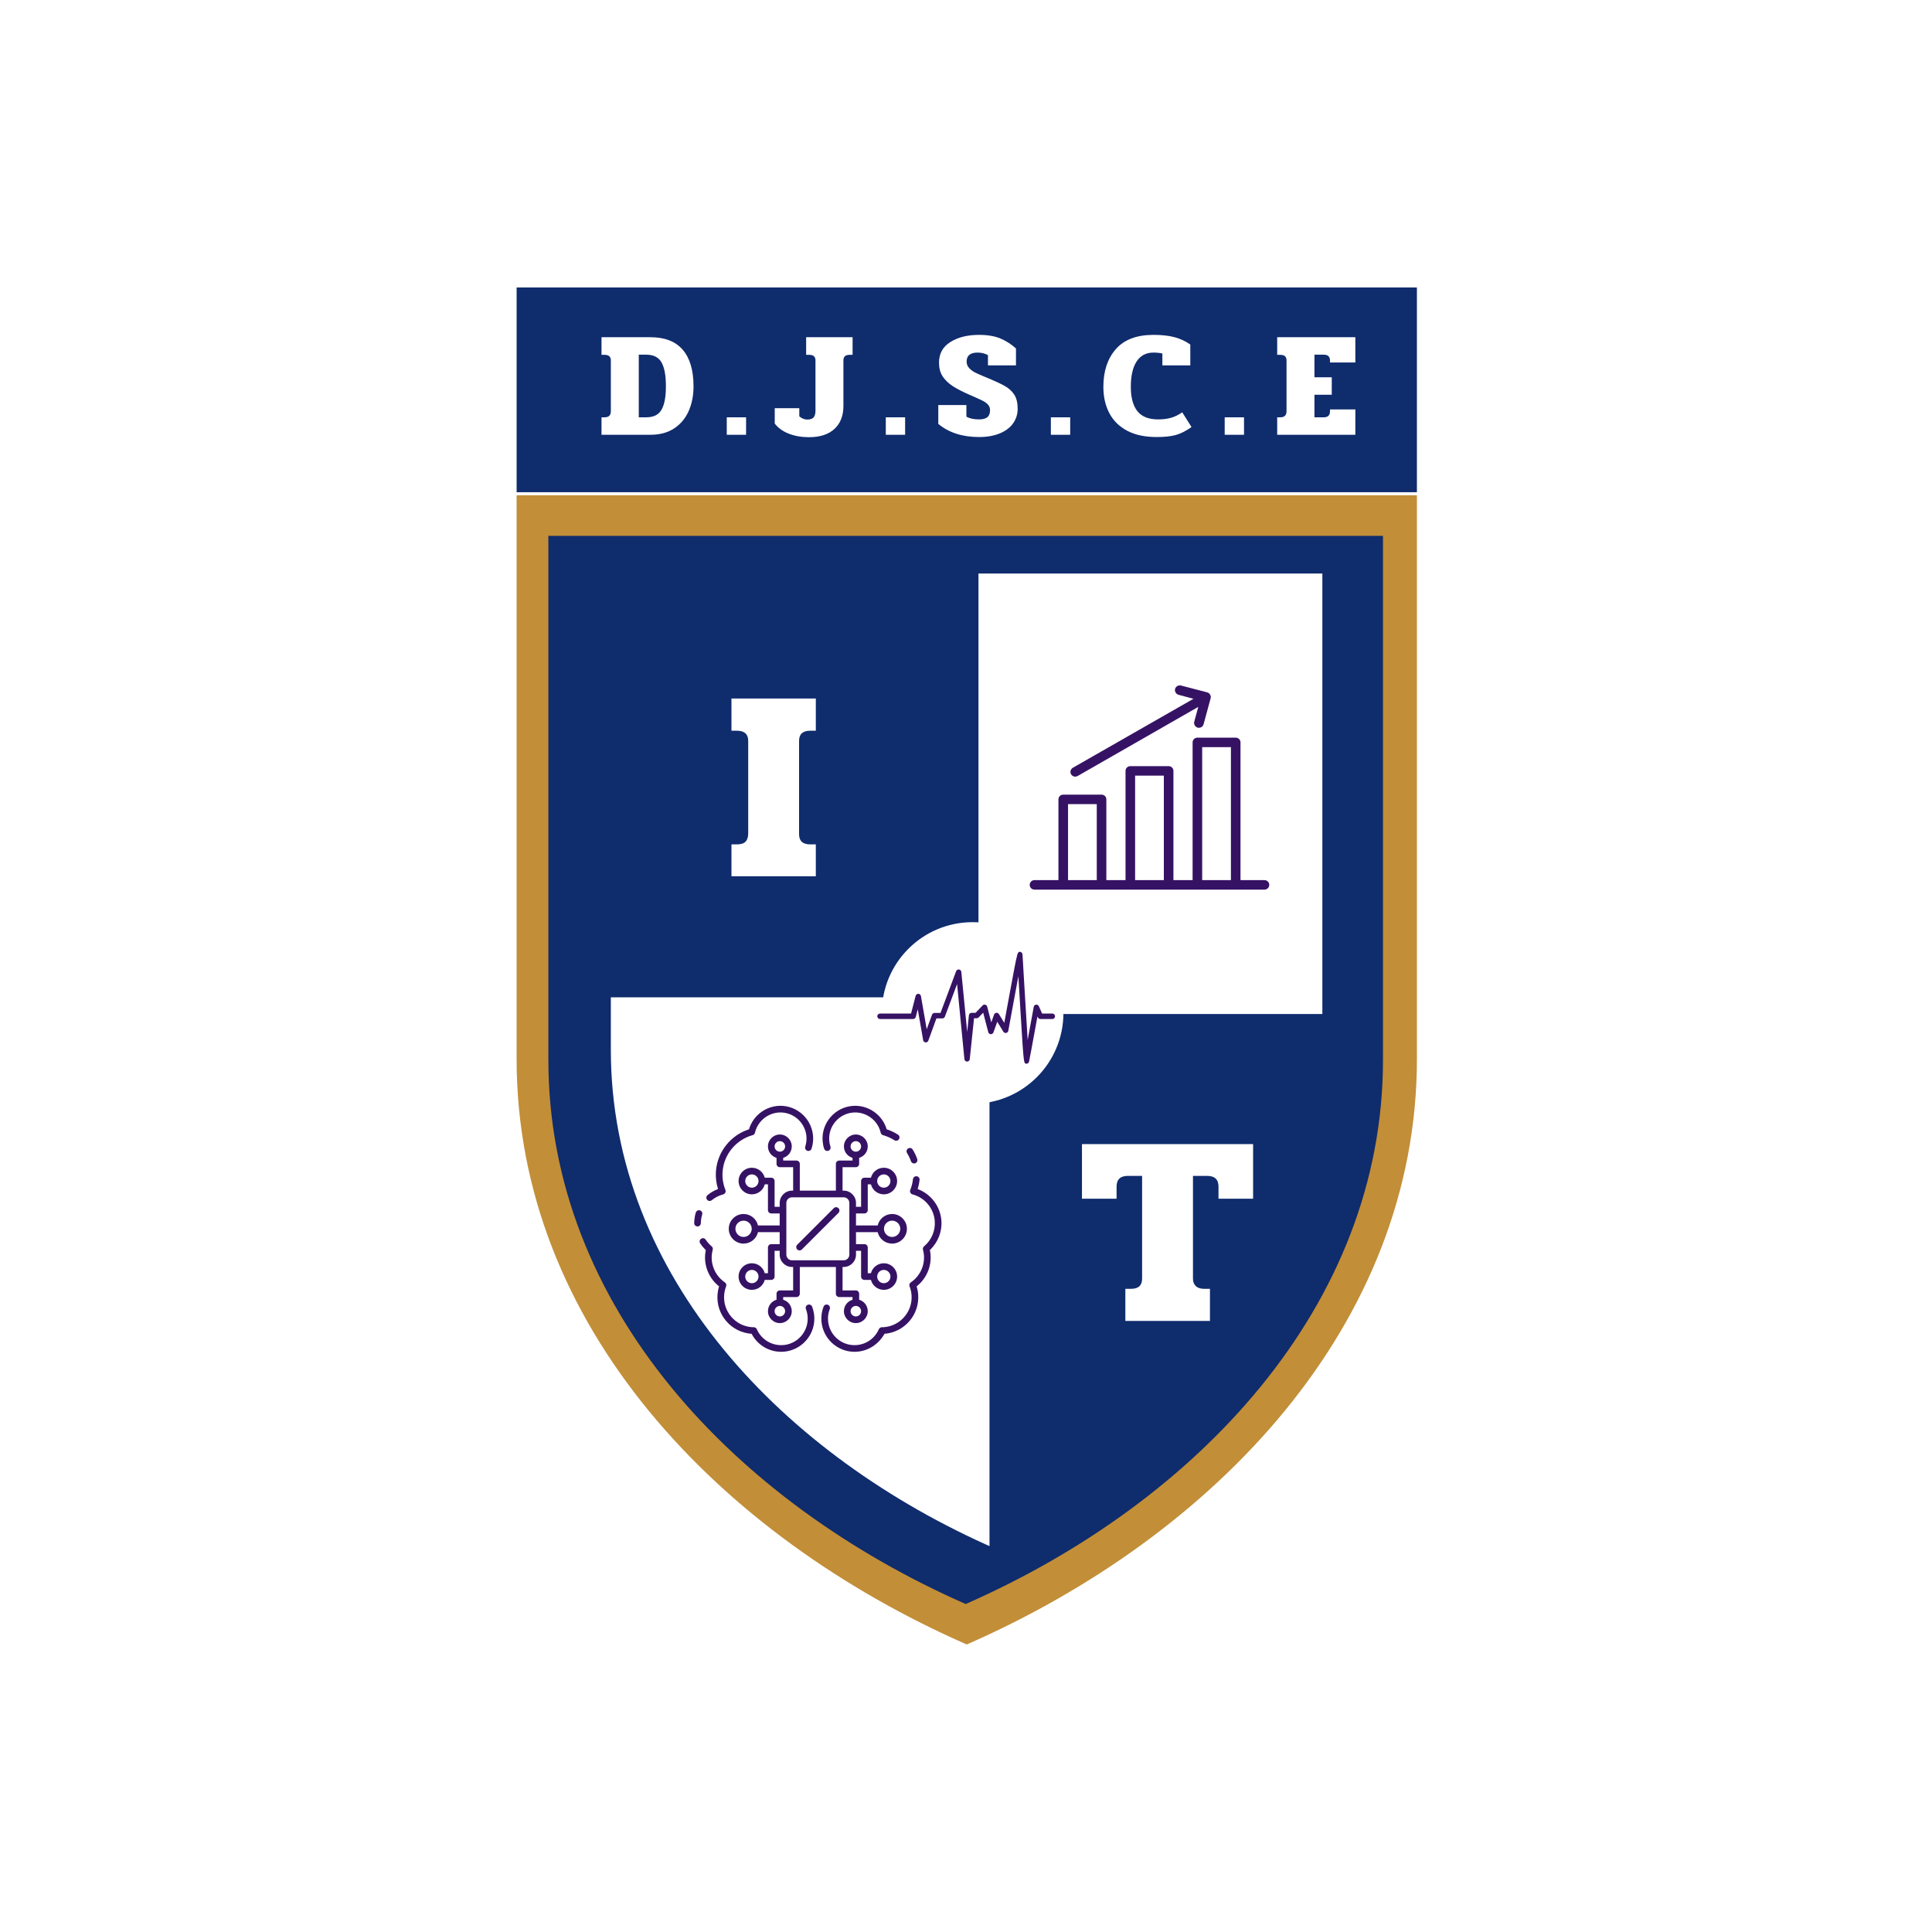 <?xml version="1.0" encoding="UTF-8"?><svg xmlns="http://www.w3.org/2000/svg" xmlns:xlink="http://www.w3.org/1999/xlink" contentScriptType="text/ecmascript" width="375" zoomAndPan="magnify" contentStyleType="text/css" viewBox="0 0 375 375" height="375" preserveAspectRatio="xMidYMid meet" version="1.0"><defs><g><g id="glyph-0-0"/><g id="glyph-0-1"><path d="M 0.797 -6.188 L 1.859 -6.188 C 2.641 -6.188 3.195 -6.363 3.531 -6.719 C 3.875 -7.07 4.047 -7.602 4.047 -8.312 L 4.047 -26.281 C 4.047 -27.594 3.316 -28.25 1.859 -28.25 L 0.797 -28.25 L 0.797 -34.5 L 17.172 -34.5 L 17.172 -28.25 L 16.094 -28.25 C 14.645 -28.25 13.922 -27.594 13.922 -26.281 L 13.922 -8.156 C 13.922 -6.844 14.645 -6.188 16.094 -6.188 L 17.172 -6.188 L 17.172 0 L 0.797 0 Z M 0.797 -6.188 "/></g><g id="glyph-0-2"><path d="M 8.688 -6.234 L 9.812 -6.234 C 11.227 -6.234 11.938 -6.891 11.938 -8.203 L 11.938 -28.156 L 9.172 -28.156 C 7.711 -28.156 6.984 -27.457 6.984 -26.062 L 6.984 -23.719 L 0.266 -23.719 L 0.266 -34.328 L 33.484 -34.328 L 33.484 -23.719 L 26.766 -23.719 L 26.766 -26.062 C 26.766 -27.457 26.035 -28.156 24.578 -28.156 L 21.812 -28.156 L 21.812 -8.203 C 21.812 -7.598 21.992 -7.117 22.359 -6.766 C 22.734 -6.41 23.273 -6.234 23.984 -6.234 L 25.109 -6.234 L 25.109 0 L 8.688 0 Z M 8.688 -6.234 "/></g><g id="glyph-1-0"/><g id="glyph-1-1"><path d="M 0.438 -3.391 L 1.047 -3.391 C 1.848 -3.391 2.25 -3.781 2.25 -4.562 L 2.25 -14.438 C 2.25 -15.156 1.848 -15.516 1.047 -15.516 L 0.438 -15.516 L 0.438 -18.938 L 9.922 -18.938 C 12.711 -18.938 14.805 -18.125 16.203 -16.5 C 17.598 -14.883 18.297 -12.52 18.297 -9.406 C 18.297 -7.625 17.984 -6.023 17.359 -4.609 C 16.734 -3.191 15.789 -2.066 14.531 -1.234 C 13.281 -0.41 11.742 0 9.922 0 L 0.438 0 Z M 9.109 -3.391 C 10.547 -3.391 11.539 -3.883 12.094 -4.875 C 12.656 -5.863 12.938 -7.375 12.938 -9.406 C 12.938 -11.488 12.656 -13.031 12.094 -14.031 C 11.539 -15.039 10.547 -15.547 9.109 -15.547 L 7.672 -15.547 L 7.672 -3.391 Z M 9.109 -3.391 "/></g><g id="glyph-1-2"/><g id="glyph-1-3"><path d="M 0.734 -3.391 L 4.484 -3.391 L 4.484 0 L 0.734 0 Z M 0.734 -3.391 "/></g><g id="glyph-1-4"><path d="M 6.203 0.469 C 4.766 0.469 3.469 0.242 2.312 -0.203 C 1.156 -0.648 0.238 -1.305 -0.438 -2.172 L -0.438 -5.156 L 4.328 -5.156 L 4.328 -3.578 C 4.523 -3.398 4.766 -3.25 5.047 -3.125 C 5.328 -3.008 5.598 -2.953 5.859 -2.953 C 6.422 -2.953 6.828 -3.082 7.078 -3.344 C 7.336 -3.613 7.469 -4.051 7.469 -4.656 L 7.469 -14.438 C 7.469 -15.156 7.066 -15.516 6.266 -15.516 L 5.656 -15.516 L 5.656 -18.938 L 14.672 -18.938 L 14.672 -15.516 L 14.062 -15.516 C 13.281 -15.516 12.891 -15.156 12.891 -14.438 L 12.891 -5.594 C 12.891 -3.695 12.312 -2.211 11.156 -1.141 C 10 -0.066 8.348 0.469 6.203 0.469 Z M 6.203 0.469 "/></g><g id="glyph-1-5"><path d="M 8.344 0.438 C 5.125 0.438 2.488 -0.41 0.438 -2.109 L 0.438 -5.766 L 5.891 -5.766 L 5.891 -3.516 C 6.535 -3.16 7.352 -2.984 8.344 -2.984 C 9.062 -2.984 9.598 -3.125 9.953 -3.406 C 10.305 -3.688 10.484 -4.141 10.484 -4.766 C 10.484 -5.203 10.348 -5.566 10.078 -5.859 C 9.816 -6.148 9.461 -6.406 9.016 -6.625 C 8.566 -6.852 7.797 -7.203 6.703 -7.672 C 5.254 -8.297 4.102 -8.883 3.25 -9.438 C 2.395 -10 1.734 -10.641 1.266 -11.359 C 0.805 -12.078 0.578 -12.957 0.578 -14 C 0.578 -15.75 1.312 -17.082 2.781 -18 C 4.25 -18.926 6.102 -19.391 8.344 -19.391 C 10 -19.391 11.383 -19.156 12.5 -18.688 C 13.613 -18.219 14.617 -17.57 15.516 -16.75 L 15.516 -13.469 L 10.078 -13.469 L 10.078 -15.453 C 9.504 -15.785 8.828 -15.953 8.047 -15.953 C 6.641 -15.953 5.938 -15.367 5.938 -14.203 C 5.938 -13.711 6.109 -13.285 6.453 -12.922 C 6.797 -12.566 7.176 -12.285 7.594 -12.078 C 8.02 -11.867 8.629 -11.598 9.422 -11.266 C 11.18 -10.547 12.473 -9.957 13.297 -9.5 C 14.117 -9.039 14.75 -8.469 15.188 -7.781 C 15.625 -7.102 15.844 -6.195 15.844 -5.062 C 15.844 -4.008 15.551 -3.066 14.969 -2.234 C 14.395 -1.41 13.539 -0.758 12.406 -0.281 C 11.281 0.195 9.926 0.438 8.344 0.438 Z M 8.344 0.438 "/></g><g id="glyph-1-6"><path d="M 10.781 0.438 C 8.508 0.438 6.602 0.031 5.062 -0.781 C 3.52 -1.602 2.363 -2.742 1.594 -4.203 C 0.82 -5.672 0.438 -7.375 0.438 -9.312 C 0.438 -12.332 1.238 -14.766 2.844 -16.609 C 4.457 -18.461 6.895 -19.391 10.156 -19.391 C 11.801 -19.391 13.172 -19.238 14.266 -18.938 C 15.367 -18.645 16.383 -18.172 17.312 -17.516 L 17.312 -13.469 L 11.891 -13.469 L 11.891 -15.781 C 11.379 -15.895 10.801 -15.953 10.156 -15.953 C 8.719 -15.953 7.625 -15.367 6.875 -14.203 C 6.133 -13.047 5.766 -11.414 5.766 -9.312 C 5.766 -7.238 6.188 -5.664 7.031 -4.594 C 7.883 -3.52 9.227 -2.984 11.062 -2.984 C 11.977 -2.984 12.797 -3.082 13.516 -3.281 C 14.242 -3.477 14.988 -3.836 15.75 -4.359 L 17.547 -1.5 C 16.453 -0.727 15.43 -0.211 14.484 0.047 C 13.535 0.305 12.301 0.438 10.781 0.438 Z M 10.781 0.438 "/></g><g id="glyph-1-7"><path d="M 0.438 -3.391 L 1.047 -3.391 C 1.848 -3.391 2.25 -3.781 2.25 -4.562 L 2.25 -14.438 C 2.25 -15.156 1.848 -15.516 1.047 -15.516 L 0.438 -15.516 L 0.438 -18.938 L 15.609 -18.938 L 15.609 -14.031 L 10.688 -14.031 L 10.688 -14.406 C 10.688 -15.164 10.285 -15.547 9.484 -15.547 L 7.672 -15.547 L 7.672 -11.156 L 11.031 -11.156 L 11.031 -7.766 L 7.672 -7.766 L 7.672 -3.391 L 9.484 -3.391 C 10.285 -3.391 10.688 -3.781 10.688 -4.562 L 10.688 -4.922 L 15.609 -4.922 L 15.609 0 L 0.438 0 Z M 0.438 -3.391 "/></g></g><clipPath id="clip-0"><path d="M 100.273 96 L 275.023 96 L 275.023 319.41 L 100.273 319.41 Z M 100.273 96 " clip-rule="nonzero"/></clipPath><clipPath id="clip-1"><path d="M 106.438 104 L 268.438 104 L 268.438 311.551 L 106.438 311.551 Z M 106.438 104 " clip-rule="nonzero"/></clipPath><clipPath id="clip-2"><path d="M 100.273 55.789 L 275.023 55.789 L 275.023 95.539 L 100.273 95.539 Z M 100.273 55.789 " clip-rule="nonzero"/></clipPath><clipPath id="clip-3"><path d="M 118.562 193.578 L 192.062 193.578 L 192.062 300.789 L 118.562 300.789 Z M 118.562 193.578 " clip-rule="nonzero"/></clipPath><clipPath id="clip-4"><path d="M 189.918 111.324 L 256.668 111.324 L 256.668 196.824 L 189.918 196.824 Z M 189.918 111.324 " clip-rule="nonzero"/></clipPath><clipPath id="clip-5"><path d="M 170.281 184.715 L 204.781 184.715 L 204.781 206.465 L 170.281 206.465 Z M 170.281 184.715 " clip-rule="nonzero"/></clipPath><clipPath id="clip-6"><path d="M 199.863 143 L 246.363 143 L 246.363 172.684 L 199.863 172.684 Z M 199.863 143 " clip-rule="nonzero"/></clipPath><clipPath id="clip-7"><path d="M 159.383 228.289 L 182.742 228.289 L 182.742 262.383 L 159.383 262.383 Z M 159.383 228.289 " clip-rule="nonzero"/></clipPath><clipPath id="clip-8"><path d="M 159 214.406 L 175 214.406 L 175 224 L 159 224 Z M 159 214.406 " clip-rule="nonzero"/></clipPath><clipPath id="clip-9"><path d="M 135.703 240.234 L 158.105 240.234 L 158.105 262.383 L 135.703 262.383 Z M 135.703 240.234 " clip-rule="nonzero"/></clipPath><clipPath id="clip-10"><path d="M 137 214.406 L 158 214.406 L 158 234 L 137 234 Z M 137 214.406 " clip-rule="nonzero"/></clipPath><clipPath id="clip-11"><path d="M 134.742 234 L 137 234 L 137 239 L 134.742 239 Z M 134.742 234 " clip-rule="nonzero"/></clipPath></defs><rect x="-37.5" width="450" fill="rgb(100%, 100%, 100%)" y="-37.5" height="450" fill-opacity="1"/><rect x="-37.5" width="450" fill="rgb(100%, 100%, 100%)" y="-37.5" height="450" fill-opacity="1"/><rect x="-37.5" width="450" fill="rgb(100%, 100%, 100%)" y="-37.5" height="450" fill-opacity="1"/><g clip-path="url(#clip-0)"><path fill="rgb(76.079%, 55.688%, 21.57%)" d="M 275.023 96.133 L 275.023 205.543 C 275.023 257.141 235.852 298.066 187.648 319.191 C 139.582 298.109 100.273 257.25 100.273 205.543 L 100.273 96.133 L 275.023 96.133 " fill-opacity="1" fill-rule="nonzero"/></g><g clip-path="url(#clip-1)"><path fill="rgb(5.879%, 17.249%, 42.749%)" d="M 268.438 104.012 L 268.438 205.707 C 268.438 253.664 232.121 291.707 187.438 311.34 C 142.879 291.746 106.438 253.766 106.438 205.707 L 106.438 104.012 L 268.438 104.012 " fill-opacity="1" fill-rule="nonzero"/></g><path fill="rgb(100%, 100%, 100%)" d="M -48.922 103.801 L 26.074 103.801 L 26.074 144.301 L -48.922 144.301 Z M -48.922 103.801 " fill-opacity="1" fill-rule="nonzero"/><path fill="rgb(100%, 100%, 100%)" d="M 188.785 178.992 C 179.055 178.992 171.16 186.883 171.16 196.617 C 171.16 206.352 179.055 214.242 188.785 214.242 C 198.52 214.242 206.41 206.352 206.41 196.617 C 206.41 186.883 198.52 178.992 188.785 178.992 Z M 188.785 178.992 " fill-opacity="1" fill-rule="nonzero"/><g clip-path="url(#clip-2)"><path fill="rgb(5.879%, 17.249%, 42.749%)" d="M 100.277 55.801 L 275.02 55.801 L 275.02 95.555 L 100.277 95.555 Z M 100.277 55.801 " fill-opacity="1" fill-rule="nonzero"/></g><g clip-path="url(#clip-3)"><path fill="rgb(100%, 100%, 100%)" d="M 267.812 110.477 L 267.812 203.734 C 267.812 247.715 234.355 282.598 193.188 300.602 C 152.137 282.633 118.562 247.805 118.562 203.734 L 118.562 110.477 L 267.812 110.477 " fill-opacity="1" fill-rule="nonzero"/></g><g clip-path="url(#clip-4)"><path fill="rgb(100%, 100%, 100%)" d="M 365.418 110.73 L 365.418 220.875 C 365.418 272.816 326.078 314.02 277.668 335.281 C 229.398 314.062 189.918 272.926 189.918 220.875 L 189.918 110.73 L 365.418 110.73 " fill-opacity="1" fill-rule="nonzero"/></g><g clip-path="url(#clip-5)"><path fill="rgb(21.179%, 7.059%, 39.22%)" d="M 199.234 206.465 C 199.207 206.465 199.176 206.461 199.148 206.457 C 198.973 206.426 198.863 206.41 198.758 205.773 L 198.738 205.77 C 198.738 205.758 198.742 205.742 198.746 205.719 C 198.586 204.684 198.43 202.137 198.043 195.77 C 197.914 193.672 197.777 191.387 197.664 189.488 C 197.09 192.566 196.309 196.809 195.711 200.07 C 195.672 200.285 195.508 200.453 195.293 200.492 C 195.082 200.531 194.867 200.438 194.754 200.254 L 193.566 198.32 L 192.824 200.391 C 192.746 200.605 192.531 200.75 192.309 200.738 C 192.078 200.727 191.883 200.57 191.824 200.348 L 190.836 196.562 L 189.961 197.48 C 189.859 197.582 189.723 197.641 189.582 197.641 L 189.059 197.641 L 188.23 205.578 C 188.203 205.844 187.98 206.051 187.711 206.051 C 187.711 206.051 187.711 206.051 187.707 206.051 C 187.441 206.047 187.215 205.844 187.191 205.574 L 185.77 191.004 L 183.402 197.328 C 183.328 197.535 183.133 197.672 182.914 197.672 L 181.758 197.672 L 180.188 201.984 C 180.105 202.211 179.883 202.355 179.652 202.328 C 179.414 202.309 179.223 202.129 179.184 201.895 L 178.137 195.898 L 177.746 197.395 C 177.688 197.625 177.48 197.789 177.242 197.789 L 170.805 197.789 C 170.516 197.789 170.281 197.551 170.281 197.258 C 170.281 196.969 170.516 196.73 170.805 196.73 L 176.836 196.73 L 177.727 193.289 C 177.789 193.051 178.02 192.887 178.258 192.898 C 178.504 192.906 178.707 193.09 178.75 193.332 L 179.875 199.781 L 180.902 196.961 C 180.977 196.754 181.176 196.613 181.395 196.613 L 182.551 196.613 L 185.582 188.516 C 185.668 188.289 185.902 188.148 186.141 188.18 C 186.383 188.211 186.57 188.406 186.594 188.652 L 187.73 200.305 L 188.066 197.059 C 188.094 196.789 188.32 196.586 188.586 196.586 L 189.359 196.586 L 190.727 195.156 C 190.859 195.02 191.051 194.965 191.234 195.012 C 191.418 195.062 191.562 195.203 191.609 195.387 L 192.41 198.441 L 192.949 196.934 C 193.02 196.742 193.191 196.609 193.391 196.586 C 193.59 196.57 193.781 196.66 193.887 196.836 L 194.93 198.531 C 195.184 197.133 195.609 194.828 196.035 192.527 C 196.824 188.246 197.184 186.309 197.43 185.438 C 197.426 185.352 197.422 185.297 197.422 185.281 L 197.477 185.281 C 197.652 184.719 197.781 184.734 197.992 184.75 C 198.262 184.773 198.469 185.008 198.469 185.281 C 198.473 185.379 199.09 195.898 199.469 201.859 C 199.844 199.832 200.293 197.383 200.648 195.43 C 200.691 195.199 200.875 195.027 201.102 195 C 201.328 194.973 201.547 195.098 201.641 195.309 L 202.273 196.73 L 204.258 196.73 C 204.547 196.73 204.781 196.969 204.781 197.258 C 204.781 197.551 204.547 197.789 204.258 197.789 L 201.934 197.789 C 201.727 197.789 201.539 197.664 201.457 197.477 L 201.371 197.289 C 200.324 203.012 199.773 205.973 199.73 206.102 C 199.66 206.32 199.457 206.465 199.234 206.465 " fill-opacity="1" fill-rule="nonzero"/></g><g fill="rgb(100%, 100%, 100%)" fill-opacity="1"><use x="141.178" y="170.083" xmlns:xlink="http://www.w3.org/1999/xlink" xlink:href="#glyph-0-1" xlink:type="simple" xlink:actuate="onLoad" xlink:show="embed"/></g><g fill="rgb(100%, 100%, 100%)" fill-opacity="1"><use x="209.743" y="256.393" xmlns:xlink="http://www.w3.org/1999/xlink" xlink:href="#glyph-0-2" xlink:type="simple" xlink:actuate="onLoad" xlink:show="embed"/></g><g fill="rgb(100%, 100%, 100%)" fill-opacity="1"><use x="116.315" y="84.39" xmlns:xlink="http://www.w3.org/1999/xlink" xlink:href="#glyph-1-1" xlink:type="simple" xlink:actuate="onLoad" xlink:show="embed"/></g><g fill="rgb(100%, 100%, 100%)" fill-opacity="1"><use x="133.594" y="84.39" xmlns:xlink="http://www.w3.org/1999/xlink" xlink:href="#glyph-1-2" xlink:type="simple" xlink:actuate="onLoad" xlink:show="embed"/></g><g fill="rgb(100%, 100%, 100%)" fill-opacity="1"><use x="140.33" y="84.39" xmlns:xlink="http://www.w3.org/1999/xlink" xlink:href="#glyph-1-3" xlink:type="simple" xlink:actuate="onLoad" xlink:show="embed"/></g><g fill="rgb(100%, 100%, 100%)" fill-opacity="1"><use x="144.079" y="84.39" xmlns:xlink="http://www.w3.org/1999/xlink" xlink:href="#glyph-1-2" xlink:type="simple" xlink:actuate="onLoad" xlink:show="embed"/></g><g fill="rgb(100%, 100%, 100%)" fill-opacity="1"><use x="150.815" y="84.39" xmlns:xlink="http://www.w3.org/1999/xlink" xlink:href="#glyph-1-4" xlink:type="simple" xlink:actuate="onLoad" xlink:show="embed"/></g><g fill="rgb(100%, 100%, 100%)" fill-opacity="1"><use x="164.463" y="84.39" xmlns:xlink="http://www.w3.org/1999/xlink" xlink:href="#glyph-1-2" xlink:type="simple" xlink:actuate="onLoad" xlink:show="embed"/></g><g fill="rgb(100%, 100%, 100%)" fill-opacity="1"><use x="171.2" y="84.39" xmlns:xlink="http://www.w3.org/1999/xlink" xlink:href="#glyph-1-3" xlink:type="simple" xlink:actuate="onLoad" xlink:show="embed"/></g><g fill="rgb(100%, 100%, 100%)" fill-opacity="1"><use x="174.948" y="84.39" xmlns:xlink="http://www.w3.org/1999/xlink" xlink:href="#glyph-1-2" xlink:type="simple" xlink:actuate="onLoad" xlink:show="embed"/></g><g fill="rgb(100%, 100%, 100%)" fill-opacity="1"><use x="181.684" y="84.39" xmlns:xlink="http://www.w3.org/1999/xlink" xlink:href="#glyph-1-5" xlink:type="simple" xlink:actuate="onLoad" xlink:show="embed"/></g><g fill="rgb(100%, 100%, 100%)" fill-opacity="1"><use x="196.504" y="84.39" xmlns:xlink="http://www.w3.org/1999/xlink" xlink:href="#glyph-1-2" xlink:type="simple" xlink:actuate="onLoad" xlink:show="embed"/></g><g fill="rgb(100%, 100%, 100%)" fill-opacity="1"><use x="203.24" y="84.39" xmlns:xlink="http://www.w3.org/1999/xlink" xlink:href="#glyph-1-3" xlink:type="simple" xlink:actuate="onLoad" xlink:show="embed"/></g><g fill="rgb(100%, 100%, 100%)" fill-opacity="1"><use x="206.989" y="84.39" xmlns:xlink="http://www.w3.org/1999/xlink" xlink:href="#glyph-1-2" xlink:type="simple" xlink:actuate="onLoad" xlink:show="embed"/></g><g fill="rgb(100%, 100%, 100%)" fill-opacity="1"><use x="213.725" y="84.39" xmlns:xlink="http://www.w3.org/1999/xlink" xlink:href="#glyph-1-6" xlink:type="simple" xlink:actuate="onLoad" xlink:show="embed"/></g><g fill="rgb(100%, 100%, 100%)" fill-opacity="1"><use x="230.243" y="84.39" xmlns:xlink="http://www.w3.org/1999/xlink" xlink:href="#glyph-1-2" xlink:type="simple" xlink:actuate="onLoad" xlink:show="embed"/></g><g fill="rgb(100%, 100%, 100%)" fill-opacity="1"><use x="236.979" y="84.39" xmlns:xlink="http://www.w3.org/1999/xlink" xlink:href="#glyph-1-3" xlink:type="simple" xlink:actuate="onLoad" xlink:show="embed"/></g><g fill="rgb(100%, 100%, 100%)" fill-opacity="1"><use x="240.728" y="84.39" xmlns:xlink="http://www.w3.org/1999/xlink" xlink:href="#glyph-1-2" xlink:type="simple" xlink:actuate="onLoad" xlink:show="embed"/></g><g fill="rgb(100%, 100%, 100%)" fill-opacity="1"><use x="247.464" y="84.39" xmlns:xlink="http://www.w3.org/1999/xlink" xlink:href="#glyph-1-7" xlink:type="simple" xlink:actuate="onLoad" xlink:show="embed"/></g><g clip-path="url(#clip-6)"><path fill="rgb(21.179%, 7.059%, 39.22%)" d="M 245.434 170.832 L 240.781 170.832 L 240.781 144.098 C 240.781 143.59 240.367 143.176 239.852 143.176 L 232.414 143.176 C 231.898 143.176 231.484 143.59 231.484 144.098 L 231.484 170.832 L 227.762 170.832 L 227.762 149.629 C 227.762 149.121 227.348 148.707 226.832 148.707 L 219.395 148.707 C 218.879 148.707 218.465 149.121 218.465 149.629 L 218.465 170.832 L 214.742 170.832 L 214.742 155.16 C 214.742 154.652 214.328 154.238 213.812 154.238 L 206.375 154.238 C 205.859 154.238 205.441 154.652 205.441 155.16 L 205.441 170.832 L 200.793 170.832 C 200.277 170.832 199.863 171.246 199.863 171.754 C 199.863 172.266 200.277 172.676 200.793 172.676 L 245.434 172.676 C 245.945 172.676 246.363 172.266 246.363 171.754 C 246.363 171.246 245.945 170.832 245.434 170.832 Z M 207.305 170.832 L 207.305 156.082 L 212.883 156.082 L 212.883 170.832 Z M 220.324 170.832 L 220.324 150.551 L 225.902 150.551 L 225.902 170.832 Z M 233.344 170.832 L 233.344 145.02 L 238.922 145.02 L 238.922 170.832 Z M 233.344 170.832 " fill-opacity="1" fill-rule="nonzero"/></g><path fill="rgb(21.179%, 7.059%, 39.22%)" d="M 208.699 150.746 C 208.844 150.746 209.016 150.695 209.164 150.625 L 232.586 137.207 L 231.801 140.094 C 231.68 140.582 231.973 141.09 232.461 141.234 C 232.535 141.262 232.633 141.262 232.707 141.262 C 233.121 141.262 233.488 140.992 233.613 140.582 L 234.984 135.535 C 235.008 135.414 235.031 135.293 235.008 135.172 C 234.984 135.051 234.957 134.953 234.887 134.855 C 234.887 134.855 234.887 134.855 234.887 134.832 C 234.836 134.734 234.738 134.637 234.664 134.562 C 234.566 134.492 234.445 134.441 234.348 134.395 L 229.23 133.059 C 228.742 132.938 228.227 133.23 228.082 133.715 C 227.957 134.199 228.254 134.711 228.742 134.855 L 231.656 135.633 L 208.234 149.023 C 207.793 149.289 207.645 149.848 207.891 150.285 C 208.062 150.574 208.379 150.746 208.699 150.746 Z M 208.699 150.746 " fill-opacity="1" fill-rule="nonzero"/><g clip-path="url(#clip-7)"><path fill="rgb(21.179%, 7.059%, 39.22%)" d="M 182.723 236.898 C 182.508 234.121 180.688 231.75 178.113 230.793 C 178.156 230.656 178.195 230.52 178.234 230.383 C 178.352 229.934 178.441 229.477 178.488 229.02 C 178.531 228.668 178.273 228.348 177.922 228.309 C 177.555 228.277 177.246 228.523 177.207 228.879 C 177.164 229.27 177.09 229.664 176.988 230.051 C 176.902 230.359 176.801 230.664 176.684 230.965 C 176.613 231.137 176.621 231.328 176.703 231.492 C 176.789 231.66 176.938 231.781 177.117 231.828 C 179.508 232.457 181.246 234.535 181.438 236.996 C 181.582 238.867 180.805 240.703 179.355 241.914 C 179.164 242.074 179.082 242.332 179.148 242.574 C 179.246 242.938 179.309 243.297 179.336 243.641 C 179.496 245.719 178.52 247.738 176.785 248.91 C 176.535 249.078 176.434 249.398 176.547 249.68 C 176.754 250.219 176.883 250.777 176.93 251.352 C 177.047 252.902 176.559 254.402 175.547 255.582 C 174.539 256.766 173.129 257.48 171.578 257.602 C 171.453 257.609 171.332 257.613 171.18 257.613 C 170.922 257.613 170.688 257.766 170.586 258 C 169.82 259.75 168.164 260.93 166.262 261.078 C 164.895 261.184 163.559 260.75 162.512 259.855 C 161.469 258.961 160.832 257.711 160.727 256.34 C 160.664 255.562 160.777 254.809 161.055 254.086 C 161.184 253.758 161.02 253.383 160.688 253.254 C 160.355 253.125 159.98 253.289 159.852 253.621 C 159.504 254.523 159.367 255.469 159.441 256.438 C 159.703 259.812 162.531 262.383 165.859 262.383 C 166.027 262.383 166.191 262.379 166.363 262.363 C 168.602 262.191 170.57 260.875 171.68 258.887 C 175.586 258.582 178.52 255.16 178.215 251.254 C 178.176 250.719 178.074 250.195 177.914 249.684 C 179.777 248.223 180.805 245.914 180.621 243.543 C 180.598 243.242 180.555 242.941 180.488 242.633 C 182.059 241.16 182.891 239.047 182.723 236.898 " fill-opacity="1" fill-rule="nonzero"/></g><path fill="rgb(21.179%, 7.059%, 39.22%)" d="M 176.816 225.395 C 176.91 225.664 177.16 225.828 177.426 225.828 C 177.496 225.828 177.566 225.816 177.637 225.793 C 177.973 225.676 178.152 225.309 178.035 224.973 C 177.812 224.328 177.516 223.707 177.152 223.125 C 176.965 222.824 176.566 222.73 176.262 222.918 C 175.961 223.109 175.867 223.508 176.059 223.809 C 176.367 224.309 176.625 224.844 176.816 225.395 " fill-opacity="1" fill-rule="nonzero"/><g clip-path="url(#clip-8)"><path fill="rgb(21.179%, 7.059%, 39.22%)" d="M 159.961 222.953 C 160.047 223.227 160.301 223.398 160.574 223.398 C 160.641 223.398 160.707 223.391 160.773 223.367 C 161.113 223.258 161.297 222.895 161.188 222.555 C 161.066 222.176 160.988 221.785 160.957 221.387 C 160.852 220.039 161.277 218.727 162.16 217.699 C 163.043 216.668 164.27 216.043 165.621 215.941 C 168.102 215.75 170.391 217.434 170.945 219.859 C 171 220.09 171.176 220.273 171.402 220.336 C 171.793 220.445 172.172 220.582 172.539 220.746 C 172.543 220.746 172.543 220.746 172.547 220.75 C 172.906 220.91 173.258 221.102 173.598 221.316 C 173.703 221.387 173.824 221.418 173.945 221.418 C 174.156 221.418 174.363 221.316 174.488 221.121 C 174.68 220.824 174.594 220.426 174.293 220.23 C 173.906 219.984 173.5 219.762 173.09 219.578 C 173.082 219.574 173.078 219.574 173.074 219.57 C 172.762 219.43 172.438 219.305 172.105 219.199 C 171.27 216.355 168.5 214.422 165.52 214.652 C 163.828 214.785 162.285 215.566 161.18 216.859 C 160.074 218.148 159.539 219.793 159.672 221.488 C 159.711 221.984 159.805 222.477 159.961 222.953 " fill-opacity="1" fill-rule="nonzero"/></g><path fill="rgb(21.179%, 7.059%, 39.22%)" d="M 174.742 238.508 C 174.742 239.383 174.031 240.094 173.16 240.094 C 172.289 240.094 171.578 239.383 171.578 238.508 C 171.578 237.637 172.289 236.926 173.16 236.926 C 174.031 236.926 174.742 237.637 174.742 238.508 Z M 164.859 243.527 C 164.859 244.133 164.367 244.625 163.758 244.625 L 153.727 244.625 C 153.121 244.625 152.629 244.133 152.629 243.527 L 152.629 233.492 C 152.629 232.887 153.121 232.395 153.727 232.395 L 163.758 232.395 C 164.367 232.395 164.859 232.887 164.859 233.492 Z M 171.547 246.488 C 172.258 246.488 172.836 247.066 172.836 247.781 C 172.836 248.492 172.258 249.07 171.547 249.07 C 170.836 249.07 170.258 248.492 170.258 247.781 C 170.258 247.066 170.836 246.488 171.547 246.488 Z M 167.137 254.5 C 167.137 255.062 166.68 255.52 166.117 255.52 C 165.555 255.52 165.098 255.062 165.098 254.5 C 165.098 253.938 165.555 253.477 166.117 253.477 C 166.68 253.477 167.137 253.938 167.137 254.5 Z M 152.391 254.5 C 152.391 255.062 151.934 255.52 151.371 255.52 C 150.809 255.52 150.348 255.062 150.348 254.5 C 150.348 253.938 150.809 253.477 151.371 253.477 C 151.934 253.477 152.391 253.938 152.391 254.5 Z M 145.938 249.07 C 145.227 249.07 144.648 248.492 144.648 247.781 C 144.648 247.066 145.227 246.488 145.938 246.488 C 146.652 246.488 147.23 247.066 147.23 247.781 C 147.23 248.492 146.652 249.07 145.938 249.07 Z M 144.328 240.094 C 143.453 240.094 142.742 239.383 142.742 238.508 C 142.742 237.637 143.453 236.926 144.328 236.926 C 145.199 236.926 145.91 237.637 145.91 238.508 C 145.91 239.383 145.199 240.094 144.328 240.094 Z M 145.938 230.531 C 145.227 230.531 144.648 229.953 144.648 229.238 C 144.648 228.527 145.227 227.949 145.938 227.949 C 146.652 227.949 147.23 228.527 147.23 229.238 C 147.23 229.953 146.652 230.531 145.938 230.531 Z M 150.348 222.52 C 150.348 221.957 150.809 221.496 151.371 221.496 C 151.934 221.496 152.391 221.957 152.391 222.52 C 152.391 223.082 151.934 223.539 151.371 223.539 C 150.805 223.539 150.348 223.082 150.348 222.52 Z M 165.098 222.52 C 165.098 221.957 165.555 221.496 166.117 221.496 C 166.68 221.496 167.137 221.957 167.137 222.52 C 167.137 223.082 166.68 223.539 166.117 223.539 C 165.555 223.539 165.098 223.082 165.098 222.52 Z M 171.547 227.949 C 172.258 227.949 172.836 228.527 172.836 229.238 C 172.836 229.953 172.258 230.531 171.547 230.531 C 170.836 230.531 170.258 229.953 170.258 229.238 C 170.258 228.527 170.836 227.949 171.547 227.949 Z M 170.359 237.863 L 166.148 237.863 L 166.148 235.527 L 167.785 235.527 C 168.141 235.527 168.43 235.242 168.43 234.883 L 168.43 229.883 L 169.047 229.883 C 169.336 230.996 170.348 231.82 171.547 231.82 C 172.969 231.82 174.129 230.664 174.129 229.238 C 174.129 227.816 172.969 226.66 171.547 226.66 C 170.348 226.66 169.336 227.484 169.047 228.594 L 167.785 228.594 C 167.426 228.594 167.137 228.883 167.137 229.238 L 167.137 234.238 L 166.148 234.238 L 166.148 233.492 C 166.148 232.176 165.078 231.102 163.758 231.102 L 163.539 231.102 L 163.539 226.551 L 166.117 226.551 C 166.473 226.551 166.762 226.262 166.762 225.906 L 166.762 224.738 C 167.723 224.457 168.43 223.57 168.43 222.52 C 168.43 221.246 167.391 220.207 166.117 220.207 C 164.844 220.207 163.805 221.246 163.805 222.52 C 163.805 223.57 164.512 224.457 165.473 224.738 L 165.473 225.262 L 162.891 225.262 C 162.535 225.262 162.246 225.551 162.246 225.906 L 162.246 231.102 L 155.242 231.102 L 155.242 225.906 C 155.242 225.551 154.953 225.262 154.594 225.262 L 152.016 225.262 L 152.016 224.738 C 152.977 224.457 153.68 223.57 153.68 222.52 C 153.68 221.246 152.645 220.207 151.371 220.207 C 150.094 220.207 149.059 221.246 149.059 222.52 C 149.059 223.57 149.762 224.457 150.723 224.738 L 150.723 225.906 C 150.723 226.262 151.012 226.551 151.371 226.551 L 153.949 226.551 L 153.949 231.102 L 153.727 231.102 C 152.41 231.102 151.336 232.176 151.336 233.492 L 151.336 234.238 L 150.348 234.238 L 150.348 229.238 C 150.348 228.883 150.059 228.594 149.703 228.594 L 148.438 228.594 C 148.152 227.484 147.141 226.66 145.938 226.66 C 144.516 226.66 143.359 227.816 143.359 229.238 C 143.359 230.664 144.516 231.82 145.938 231.82 C 147.141 231.82 148.152 230.996 148.438 229.883 L 149.059 229.883 L 149.059 234.883 C 149.059 235.242 149.344 235.527 149.703 235.527 L 151.336 235.527 L 151.336 237.863 L 147.125 237.863 C 146.832 236.59 145.688 235.637 144.328 235.637 C 142.742 235.637 141.453 236.926 141.453 238.508 C 141.453 240.094 142.742 241.383 144.328 241.383 C 145.688 241.383 146.832 240.43 147.125 239.156 L 151.336 239.156 L 151.336 241.492 L 149.703 241.492 C 149.344 241.492 149.059 241.777 149.059 242.137 L 149.059 247.133 L 148.438 247.133 C 148.152 246.023 147.141 245.199 145.938 245.199 C 144.516 245.199 143.359 246.355 143.359 247.781 C 143.359 249.203 144.516 250.359 145.938 250.359 C 147.141 250.359 148.152 249.535 148.438 248.426 L 149.703 248.426 C 150.059 248.426 150.348 248.137 150.348 247.781 L 150.348 242.781 L 151.336 242.781 L 151.336 243.527 C 151.336 244.844 152.41 245.918 153.727 245.918 L 153.949 245.918 L 153.949 250.469 L 151.371 250.469 C 151.012 250.469 150.723 250.758 150.723 251.113 L 150.723 252.281 C 149.762 252.559 149.059 253.449 149.059 254.5 C 149.059 255.773 150.094 256.812 151.371 256.812 C 152.645 256.812 153.68 255.773 153.68 254.5 C 153.68 253.449 152.977 252.559 152.016 252.281 L 152.016 251.758 L 154.594 251.758 C 154.953 251.758 155.242 251.469 155.242 251.113 L 155.242 245.918 L 162.246 245.918 L 162.246 251.113 C 162.246 251.469 162.535 251.758 162.891 251.758 L 165.473 251.758 L 165.473 252.281 C 164.512 252.559 163.805 253.449 163.805 254.5 C 163.805 255.773 164.844 256.812 166.117 256.812 C 167.391 256.812 168.43 255.773 168.43 254.5 C 168.43 253.449 167.723 252.559 166.762 252.281 L 166.762 251.113 C 166.762 250.758 166.473 250.469 166.117 250.469 L 163.539 250.469 L 163.539 245.918 L 163.758 245.918 C 165.078 245.918 166.148 244.844 166.148 243.527 L 166.148 242.781 L 167.137 242.781 L 167.137 247.781 C 167.137 248.137 167.426 248.426 167.785 248.426 L 169.047 248.426 C 169.336 249.535 170.348 250.359 171.547 250.359 C 172.969 250.359 174.129 249.203 174.129 247.781 C 174.129 246.355 172.969 245.199 171.547 245.199 C 170.348 245.199 169.336 246.023 169.047 247.133 L 168.43 247.133 L 168.43 242.137 C 168.43 241.777 168.141 241.492 167.785 241.492 L 166.148 241.492 L 166.148 239.156 L 170.359 239.156 C 170.652 240.43 171.797 241.383 173.16 241.383 C 174.742 241.383 176.031 240.094 176.031 238.508 C 176.031 236.926 174.742 235.637 173.16 235.637 C 171.797 235.637 170.652 236.59 170.359 237.863 " fill-opacity="1" fill-rule="nonzero"/><g clip-path="url(#clip-9)"><path fill="rgb(21.179%, 7.059%, 39.22%)" d="M 156.797 253.254 C 156.465 253.383 156.301 253.758 156.43 254.086 C 156.707 254.809 156.82 255.562 156.758 256.34 C 156.539 259.172 154.062 261.305 151.223 261.078 C 149.32 260.93 147.664 259.75 146.898 258 C 146.797 257.766 146.566 257.613 146.305 257.613 C 146.176 257.617 146.039 257.613 145.906 257.602 C 144.359 257.48 142.949 256.766 141.938 255.582 C 140.926 254.402 140.438 252.902 140.559 251.352 C 140.602 250.777 140.73 250.219 140.941 249.68 C 141.051 249.398 140.953 249.078 140.699 248.91 C 138.969 247.738 137.992 245.719 138.152 243.641 C 138.18 243.297 138.242 242.938 138.34 242.574 C 138.406 242.332 138.324 242.074 138.129 241.914 C 137.984 241.789 137.844 241.66 137.711 241.527 C 137.711 241.527 137.711 241.527 137.711 241.523 C 137.438 241.246 137.191 240.945 136.98 240.625 C 136.785 240.324 136.387 240.242 136.09 240.438 C 135.789 240.633 135.707 241.031 135.902 241.332 C 136.16 241.723 136.457 242.094 136.789 242.43 L 136.793 242.43 C 136.859 242.5 136.93 242.566 137 242.633 C 136.934 242.941 136.891 243.242 136.867 243.543 C 136.684 245.914 137.711 248.223 139.574 249.684 C 139.414 250.195 139.312 250.719 139.27 251.254 C 139.125 253.145 139.723 254.98 140.957 256.422 C 142.191 257.863 143.914 258.738 145.895 258.895 C 146.918 260.875 148.883 262.191 151.125 262.363 C 151.293 262.379 151.461 262.383 151.625 262.383 C 154.953 262.383 157.785 259.812 158.047 256.438 C 158.121 255.469 157.98 254.523 157.633 253.621 C 157.504 253.289 157.133 253.125 156.797 253.254 " fill-opacity="1" fill-rule="nonzero"/></g><g clip-path="url(#clip-10)"><path fill="rgb(21.179%, 7.059%, 39.22%)" d="M 137.746 233.109 C 137.891 233.109 138.035 233.059 138.156 232.961 C 138.453 232.719 138.777 232.5 139.121 232.316 C 139.516 232.105 139.938 231.941 140.371 231.828 C 140.547 231.781 140.699 231.66 140.781 231.496 C 140.863 231.328 140.871 231.137 140.805 230.965 C 140.344 229.816 140.16 228.613 140.254 227.398 C 140.512 224.066 142.855 221.227 146.082 220.336 C 146.312 220.273 146.488 220.09 146.539 219.859 C 147.098 217.43 149.395 215.746 151.867 215.941 C 154.652 216.156 156.746 218.602 156.531 221.387 C 156.5 221.785 156.422 222.18 156.301 222.555 C 156.188 222.895 156.375 223.258 156.711 223.367 C 157.051 223.477 157.414 223.293 157.527 222.953 C 157.68 222.48 157.777 221.988 157.816 221.488 C 158.086 217.992 155.461 214.926 151.965 214.652 C 148.988 214.422 146.215 216.355 145.379 219.199 C 141.816 220.34 139.258 223.551 138.965 227.297 C 138.875 228.484 139.012 229.656 139.371 230.793 C 139.078 230.902 138.793 231.031 138.516 231.18 C 138.098 231.402 137.699 231.664 137.336 231.965 C 137.062 232.191 137.02 232.598 137.246 232.871 C 137.375 233.027 137.559 233.109 137.746 233.109 " fill-opacity="1" fill-rule="nonzero"/></g><g clip-path="url(#clip-11)"><path fill="rgb(21.179%, 7.059%, 39.22%)" d="M 136.035 237.41 C 136.035 237.273 136.039 237.137 136.051 236.996 C 136.082 236.566 136.164 236.145 136.289 235.738 C 136.395 235.398 136.203 235.039 135.863 234.93 C 135.52 234.828 135.16 235.02 135.055 235.359 C 134.902 235.855 134.805 236.371 134.766 236.898 C 134.75 237.066 134.746 237.234 134.742 237.402 C 134.742 237.758 135.031 238.051 135.391 238.051 C 135.742 238.051 136.031 237.762 136.035 237.41 " fill-opacity="1" fill-rule="nonzero"/></g><path fill="rgb(21.179%, 7.059%, 39.22%)" d="M 161.836 234.504 L 154.738 241.602 C 154.488 241.852 154.488 242.262 154.738 242.512 C 154.867 242.641 155.031 242.703 155.195 242.703 C 155.359 242.703 155.523 242.641 155.648 242.512 L 162.746 235.418 C 163 235.164 163 234.758 162.746 234.504 C 162.496 234.254 162.086 234.254 161.836 234.504 " fill-opacity="1" fill-rule="nonzero"/></svg>